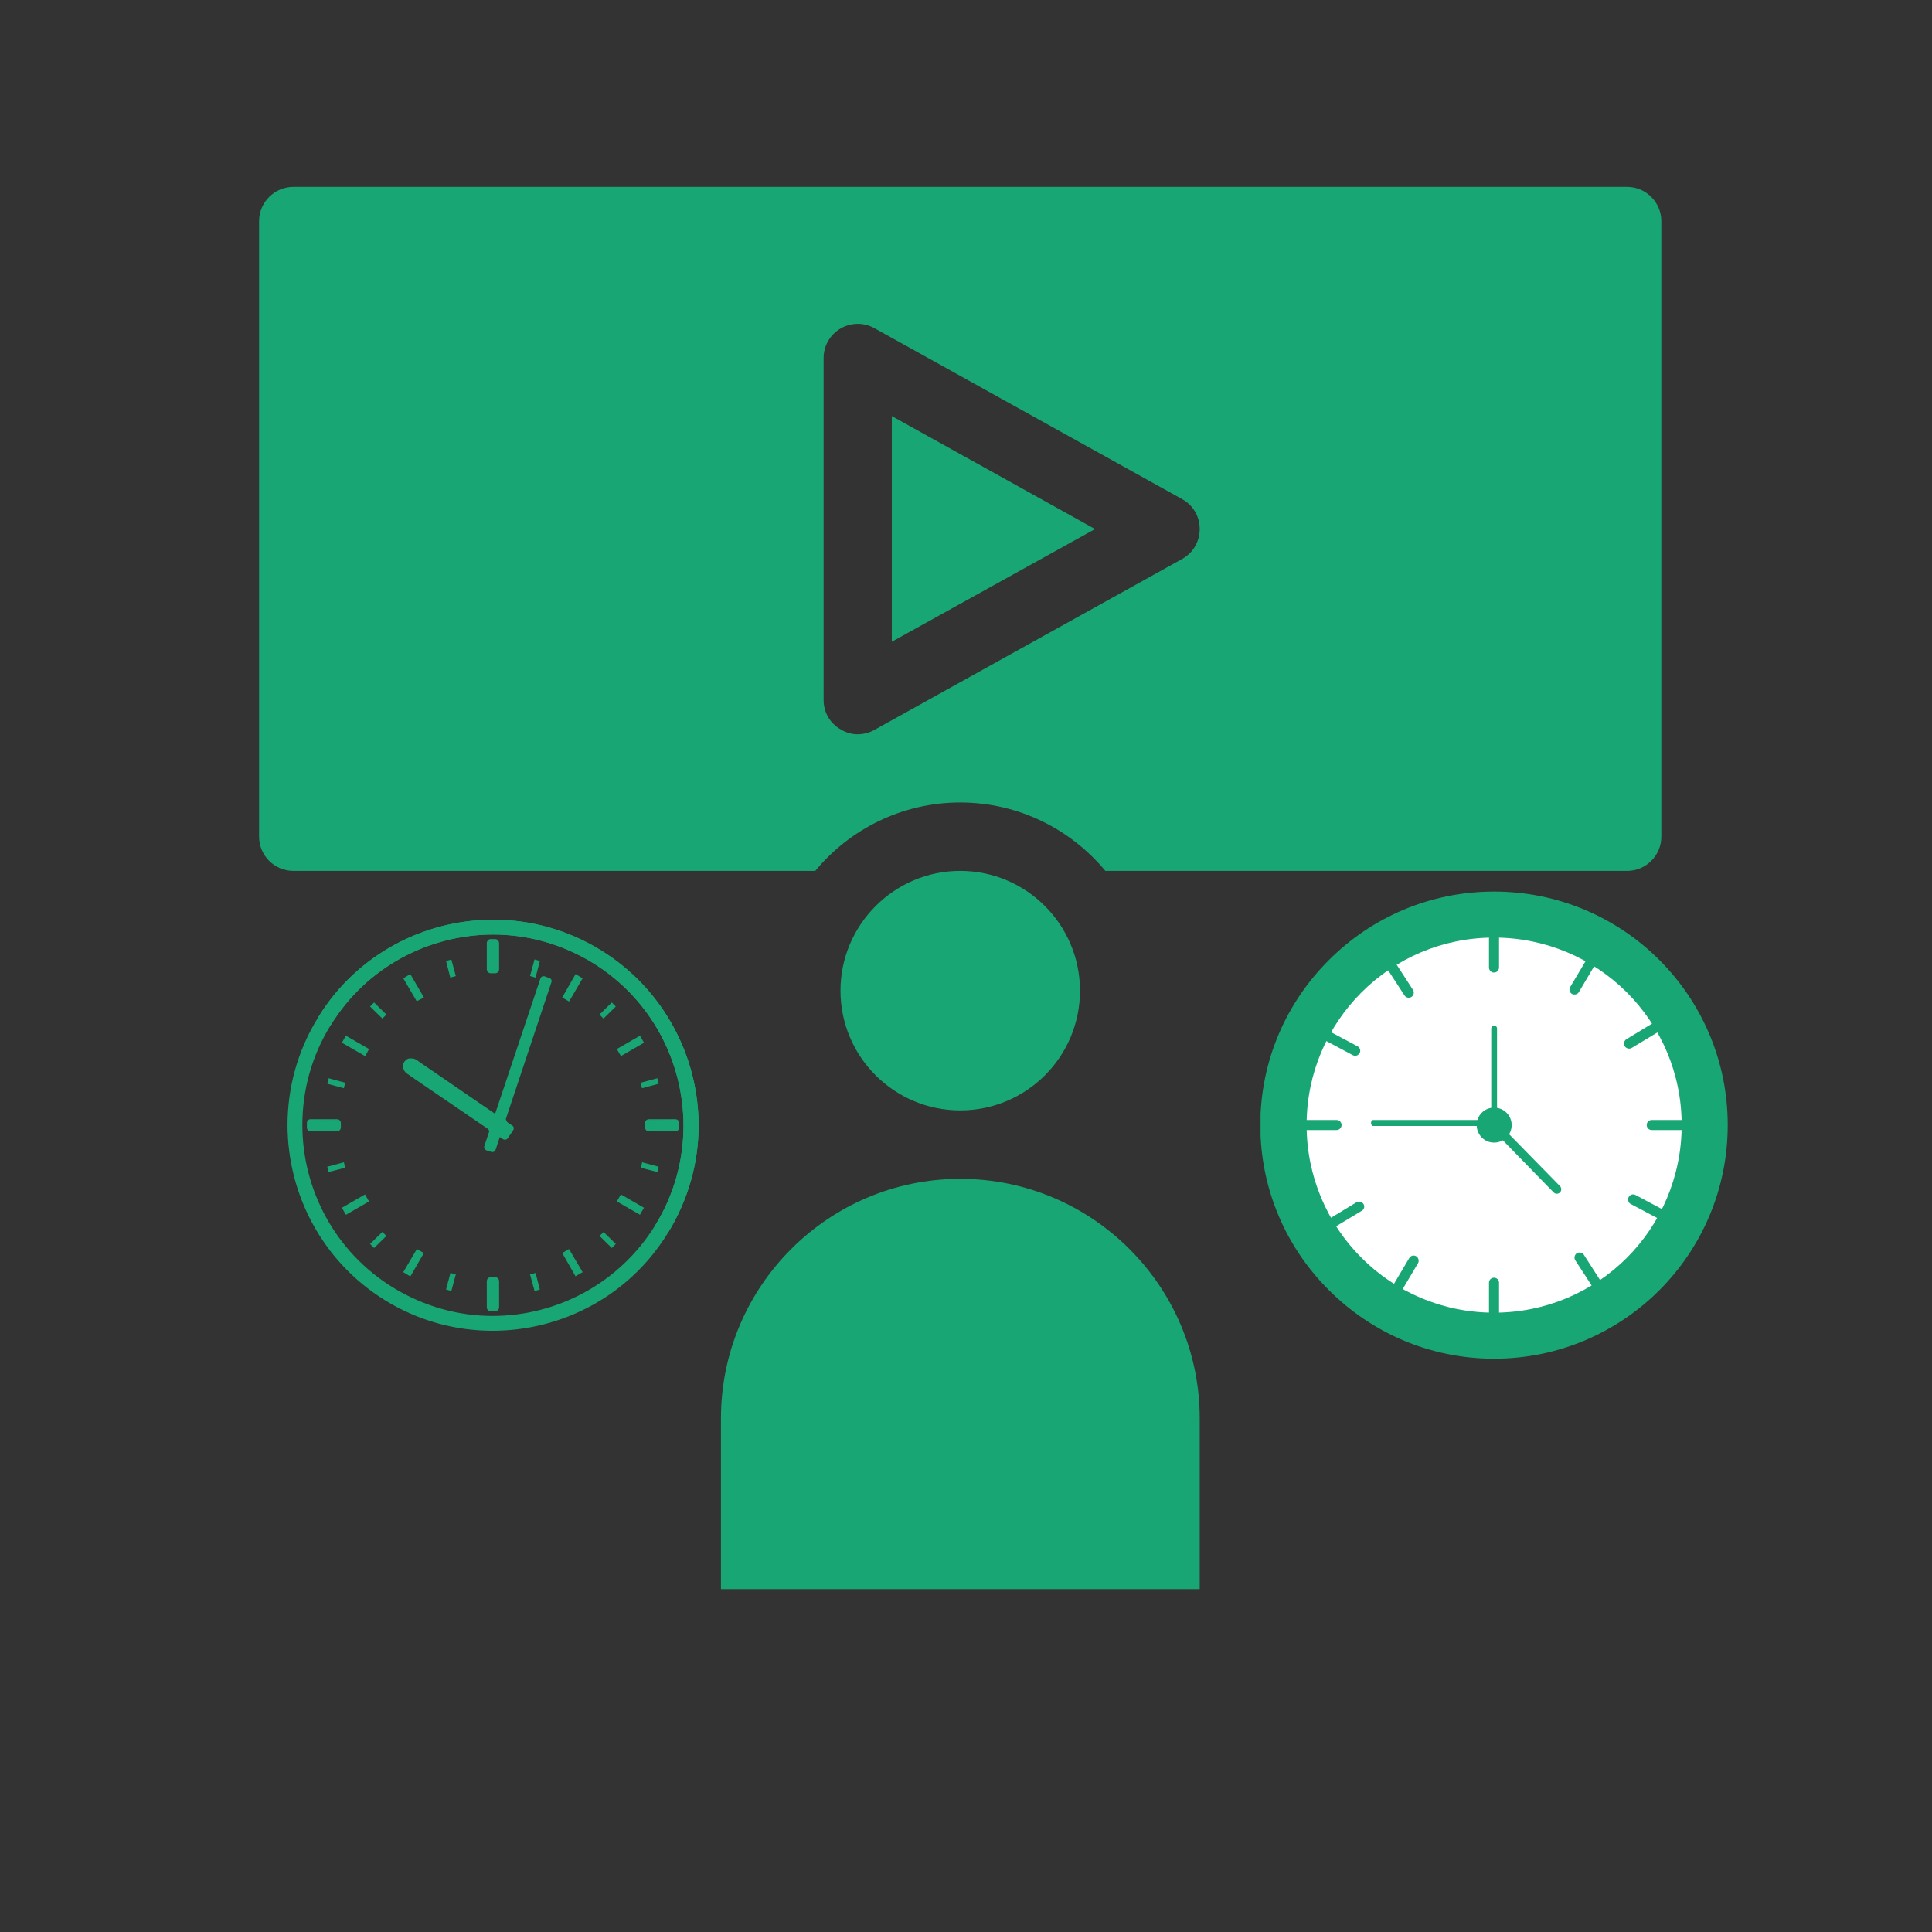 <?xml version="1.0" encoding="UTF-8"?><svg xmlns="http://www.w3.org/2000/svg" xmlns:xlink="http://www.w3.org/1999/xlink" contentScriptType="text/ecmascript" width="30" zoomAndPan="magnify" contentStyleType="text/css" viewBox="0 0 30 30" height="30" preserveAspectRatio="xMidYMid meet" version="1.0"><rect x="0" y="0" width="30" height="30" fill="#333333" stroke="none"/><defs><clipPath id="clip-0"><path d="M 4.023 2.902 L 25.797 2.902 L 25.797 24.676 L 4.023 24.676 Z M 4.023 2.902 " clip-rule="nonzero"/></clipPath><clipPath id="clip-1"><path d="M 4.023 14 L 11 14 L 11 21 L 4.023 21 Z M 4.023 14 " clip-rule="nonzero"/></clipPath><clipPath id="clip-2"><path d="M 4.023 14 L 11 14 L 11 20 L 4.023 20 Z M 4.023 14 " clip-rule="nonzero"/></clipPath><clipPath id="clip-3"><path d="M 4.023 17 L 6 17 L 6 18 L 4.023 18 Z M 4.023 17 " clip-rule="nonzero"/></clipPath><clipPath id="clip-4"><path d="M 19.574 13.844 L 26.832 13.844 L 26.832 21.102 L 19.574 21.102 Z M 19.574 13.844 " clip-rule="nonzero"/></clipPath><clipPath id="clip-5"><path d="M 20 14 L 26.832 14 L 26.832 21 L 20 21 Z M 20 14 " clip-rule="nonzero"/></clipPath><clipPath id="clip-6"><path d="M 25 17 L 26.832 17 L 26.832 18 L 25 18 Z M 25 17 " clip-rule="nonzero"/></clipPath></defs><g clip-path="url(#clip-0)"><path fill="rgb(9.409%, 65.099%, 45.49%)" d="M 18.629 22.023 L 18.629 24.676 L 11.195 24.676 L 11.195 22.023 C 11.195 19.973 12.863 18.305 14.91 18.305 C 16.961 18.305 18.629 19.973 18.629 22.023 Z M 25.797 3.434 L 25.797 12.992 C 25.797 13.285 25.559 13.523 25.266 13.523 L 17.164 13.523 C 16.625 12.875 15.816 12.461 14.91 12.461 C 14.008 12.461 13.195 12.875 12.66 13.523 L 4.555 13.523 C 4.262 13.523 4.023 13.285 4.023 12.992 L 4.023 3.434 C 4.023 3.141 4.262 2.902 4.555 2.902 L 25.266 2.902 C 25.559 2.902 25.797 3.141 25.797 3.434 Z M 18.629 8.215 C 18.629 8.02 18.527 7.844 18.355 7.75 L 13.574 5.094 C 13.41 5.004 13.211 5.008 13.051 5.102 C 12.887 5.199 12.789 5.371 12.789 5.559 L 12.789 10.871 C 12.789 11.059 12.887 11.23 13.051 11.324 C 13.133 11.375 13.227 11.402 13.316 11.402 C 13.406 11.402 13.496 11.379 13.574 11.336 L 18.355 8.68 C 18.527 8.586 18.629 8.406 18.629 8.215 Z M 13.848 9.965 L 17.004 8.215 L 13.848 6.461 Z M 16.77 15.383 C 16.77 14.359 15.938 13.523 14.91 13.523 C 13.887 13.523 13.051 14.359 13.051 15.383 C 13.051 16.41 13.887 17.242 14.91 17.242 C 15.938 17.242 16.77 16.41 16.77 15.383 Z M 16.77 15.383 " fill-opacity="1" fill-rule="nonzero"/></g><path fill="rgb(9.409%, 65.099%, 45.49%)" d="M 8.512 15.238 L 8.438 15.211 L 7.57 17.812 L 7.645 17.836 L 8.512 15.238 " fill-opacity="1" fill-rule="nonzero"/><path fill="rgb(9.409%, 65.099%, 45.49%)" d="M 8.512 15.238 L 8.531 15.188 L 8.457 15.16 C 8.441 15.156 8.426 15.16 8.414 15.164 C 8.402 15.172 8.395 15.184 8.391 15.195 L 7.52 17.797 C 7.512 17.824 7.527 17.852 7.555 17.863 L 7.629 17.887 C 7.641 17.891 7.656 17.891 7.668 17.883 C 7.68 17.879 7.691 17.867 7.695 17.855 L 8.562 15.254 C 8.574 15.227 8.559 15.195 8.531 15.188 L 8.512 15.238 L 8.465 15.219 L 7.613 17.77 L 7.586 17.762 L 7.57 17.812 L 7.621 17.828 L 8.473 15.277 L 8.496 15.285 L 8.512 15.238 L 8.465 15.219 L 8.512 15.238 " fill-opacity="1" fill-rule="nonzero"/><path fill="rgb(9.409%, 65.099%, 45.49%)" d="M 6.477 16.527 C 6.477 16.527 6.375 16.438 6.324 16.516 C 6.27 16.594 6.391 16.652 6.391 16.652 L 7.84 17.645 L 7.926 17.52 L 6.477 16.527 " fill-opacity="1" fill-rule="nonzero"/><path fill="rgb(9.409%, 65.099%, 45.49%)" d="M 6.477 16.527 L 6.512 16.488 C 6.508 16.488 6.496 16.477 6.473 16.461 C 6.461 16.453 6.449 16.449 6.434 16.441 C 6.418 16.438 6.398 16.434 6.379 16.434 C 6.363 16.434 6.344 16.434 6.324 16.445 C 6.309 16.453 6.293 16.469 6.277 16.488 C 6.266 16.508 6.258 16.531 6.258 16.555 C 6.258 16.582 6.266 16.605 6.277 16.625 C 6.293 16.652 6.316 16.668 6.332 16.68 C 6.352 16.691 6.363 16.699 6.367 16.699 L 6.391 16.652 L 6.359 16.699 L 7.809 17.688 C 7.82 17.695 7.836 17.699 7.848 17.695 C 7.863 17.695 7.875 17.688 7.883 17.676 L 7.969 17.551 C 7.984 17.523 7.98 17.492 7.953 17.477 L 6.504 16.484 L 6.477 16.527 L 6.512 16.488 L 6.477 16.527 L 6.445 16.57 L 7.852 17.535 L 7.824 17.57 L 6.418 16.609 C 6.418 16.609 6.414 16.609 6.414 16.605 C 6.41 16.605 6.395 16.598 6.383 16.582 C 6.375 16.578 6.367 16.57 6.367 16.566 C 6.363 16.562 6.363 16.559 6.363 16.555 C 6.363 16.555 6.363 16.551 6.367 16.547 C 6.371 16.539 6.371 16.539 6.375 16.539 C 6.375 16.539 6.375 16.539 6.379 16.539 C 6.383 16.539 6.391 16.539 6.395 16.543 C 6.406 16.547 6.418 16.551 6.426 16.559 C 6.43 16.562 6.434 16.562 6.438 16.566 L 6.441 16.566 L 6.449 16.555 L 6.441 16.566 L 6.449 16.555 L 6.441 16.566 L 6.445 16.57 L 6.477 16.527 " fill-opacity="1" fill-rule="nonzero"/><g clip-path="url(#clip-1)"><path fill="rgb(9.409%, 65.099%, 45.49%)" d="M 5.125 15.914 C 4.266 17.309 4.703 19.145 6.098 20.004 C 7.492 20.859 9.324 20.426 10.184 19.031 C 11.043 17.637 10.605 15.801 9.211 14.941 C 7.816 14.086 5.984 14.52 5.125 15.914 Z M 10.363 19.141 C 9.445 20.633 7.48 21.102 5.984 20.184 C 4.492 19.262 4.023 17.297 4.945 15.805 C 5.863 14.312 7.828 13.844 9.324 14.762 C 10.816 15.684 11.285 17.648 10.363 19.141 " fill-opacity="1" fill-rule="nonzero"/><path fill="rgb(9.409%, 65.099%, 45.49%)" d="M 5.125 15.914 L 5.117 15.91 C 4.816 16.395 4.676 16.934 4.676 17.469 C 4.676 18.469 5.18 19.449 6.09 20.012 C 6.578 20.309 7.117 20.453 7.648 20.453 C 8.652 20.453 9.629 19.949 10.191 19.035 C 10.492 18.551 10.633 18.012 10.633 17.477 C 10.633 16.477 10.133 15.496 9.219 14.934 C 8.73 14.637 8.191 14.492 7.66 14.492 C 6.656 14.492 5.68 14.996 5.117 15.91 L 5.125 15.914 L 5.133 15.922 C 5.691 15.012 6.664 14.512 7.66 14.512 C 8.188 14.512 8.723 14.656 9.207 14.953 C 10.113 15.512 10.613 16.484 10.613 17.477 C 10.613 18.008 10.473 18.543 10.176 19.023 C 9.617 19.93 8.645 20.434 7.648 20.434 C 7.121 20.434 6.586 20.289 6.102 19.992 C 5.195 19.434 4.695 18.461 4.695 17.469 C 4.695 16.938 4.836 16.402 5.133 15.922 Z M 10.363 19.141 L 10.355 19.137 C 9.758 20.105 8.715 20.645 7.648 20.645 C 7.082 20.645 6.508 20.492 5.992 20.172 C 5.02 19.574 4.484 18.531 4.484 17.469 C 4.484 16.902 4.637 16.328 4.953 15.809 C 5.551 14.84 6.594 14.301 7.66 14.301 C 8.227 14.301 8.801 14.453 9.316 14.773 C 10.289 15.371 10.824 16.414 10.824 17.477 C 10.824 18.043 10.672 18.617 10.355 19.137 L 10.371 19.145 C 10.691 18.625 10.848 18.047 10.848 17.477 C 10.848 16.406 10.305 15.355 9.328 14.754 C 8.809 14.434 8.23 14.281 7.66 14.281 C 6.586 14.281 5.539 14.82 4.938 15.801 C 4.617 16.32 4.465 16.898 4.465 17.469 C 4.465 18.539 5.004 19.59 5.98 20.191 C 6.5 20.512 7.078 20.664 7.648 20.664 C 8.723 20.664 9.77 20.125 10.371 19.145 L 10.363 19.141 " fill-opacity="1" fill-rule="nonzero"/></g><g clip-path="url(#clip-2)"><path fill="rgb(9.409%, 65.099%, 45.49%)" d="M 4.945 15.805 C 4.938 15.82 5.117 15.93 5.125 15.914 C 5.984 14.52 7.816 14.086 9.211 14.941 C 10.605 15.801 11.043 17.637 10.184 19.031 C 10.176 19.047 10.355 19.156 10.363 19.141 C 11.285 17.648 10.816 15.684 9.324 14.762 C 7.828 13.844 5.863 14.312 4.945 15.805 " fill-opacity="1" fill-rule="nonzero"/><path fill="rgb(9.409%, 65.099%, 45.49%)" d="M 4.945 15.805 L 4.938 15.801 C 4.934 15.801 4.934 15.805 4.934 15.805 C 4.934 15.812 4.938 15.812 4.938 15.816 C 4.941 15.82 4.945 15.824 4.949 15.828 C 4.969 15.848 5.008 15.871 5.039 15.891 C 5.059 15.898 5.074 15.91 5.086 15.914 C 5.094 15.918 5.102 15.922 5.105 15.922 C 5.113 15.926 5.117 15.926 5.121 15.926 C 5.125 15.926 5.125 15.926 5.129 15.926 C 5.129 15.926 5.133 15.922 5.133 15.922 C 5.691 15.012 6.664 14.512 7.66 14.512 C 8.188 14.512 8.723 14.656 9.207 14.953 C 10.113 15.512 10.613 16.484 10.613 17.477 C 10.613 18.008 10.473 18.543 10.176 19.023 C 10.172 19.027 10.172 19.027 10.172 19.031 C 10.172 19.035 10.176 19.039 10.176 19.043 C 10.18 19.047 10.184 19.051 10.191 19.055 C 10.211 19.07 10.246 19.098 10.277 19.117 C 10.297 19.125 10.312 19.137 10.324 19.141 C 10.332 19.145 10.34 19.148 10.344 19.148 C 10.352 19.152 10.355 19.152 10.359 19.152 C 10.363 19.152 10.363 19.152 10.367 19.152 C 10.367 19.152 10.371 19.148 10.371 19.148 L 10.371 19.145 C 10.691 18.625 10.848 18.047 10.848 17.477 C 10.848 16.406 10.305 15.355 9.328 14.754 C 8.809 14.434 8.23 14.281 7.66 14.281 C 6.586 14.281 5.539 14.82 4.938 15.801 L 4.953 15.809 C 5.551 14.84 6.594 14.301 7.66 14.301 C 8.227 14.301 8.801 14.453 9.316 14.773 C 10.289 15.371 10.824 16.414 10.824 17.477 C 10.824 18.043 10.672 18.617 10.355 19.137 L 10.363 19.141 L 10.355 19.137 L 10.363 19.141 L 10.359 19.133 L 10.355 19.137 L 10.363 19.141 L 10.359 19.133 L 10.359 19.137 L 10.359 19.133 L 10.359 19.137 L 10.359 19.133 C 10.359 19.133 10.355 19.129 10.348 19.129 C 10.328 19.121 10.285 19.098 10.254 19.074 C 10.234 19.062 10.219 19.055 10.207 19.043 C 10.203 19.039 10.199 19.035 10.195 19.031 L 10.195 19.027 L 10.188 19.031 L 10.195 19.031 L 10.195 19.027 L 10.188 19.031 L 10.195 19.031 L 10.188 19.031 L 10.191 19.035 L 10.195 19.031 L 10.188 19.031 L 10.191 19.035 C 10.492 18.551 10.633 18.012 10.633 17.477 C 10.633 16.477 10.133 15.496 9.219 14.934 C 8.73 14.637 8.191 14.492 7.66 14.492 C 6.656 14.492 5.68 14.996 5.117 15.91 L 5.125 15.914 L 5.117 15.91 L 5.121 15.914 L 5.121 15.906 L 5.117 15.91 L 5.121 15.914 L 5.121 15.906 L 5.121 15.91 L 5.121 15.906 L 5.121 15.91 L 5.121 15.906 C 5.121 15.906 5.117 15.906 5.109 15.902 C 5.09 15.895 5.047 15.871 5.016 15.848 C 4.996 15.84 4.98 15.828 4.969 15.816 C 4.965 15.812 4.961 15.809 4.957 15.809 L 4.957 15.805 L 4.949 15.805 L 4.957 15.805 L 4.949 15.805 L 4.957 15.805 L 4.945 15.805 L 4.953 15.809 L 4.957 15.805 L 4.945 15.805 L 4.953 15.809 L 4.945 15.805 " fill-opacity="1" fill-rule="nonzero"/></g><path fill="rgb(9.409%, 65.099%, 45.49%)" d="M 7.691 14.645 L 7.617 14.645 L 7.621 15.051 L 7.688 15.051 L 7.691 14.645 " fill-opacity="1" fill-rule="nonzero"/><path fill="rgb(9.409%, 65.099%, 45.49%)" d="M 7.691 14.645 L 7.691 14.633 L 7.609 14.633 L 7.609 15.062 L 7.699 15.062 L 7.699 14.633 L 7.691 14.633 L 7.691 14.645 L 7.68 14.645 L 7.68 15.043 L 7.629 15.043 L 7.629 14.652 L 7.691 14.652 L 7.691 14.645 L 7.68 14.645 L 7.691 14.645 " fill-opacity="1" fill-rule="nonzero"/><path fill="rgb(9.409%, 65.099%, 45.49%)" d="M 7.688 15.102 L 7.621 15.102 C 7.594 15.102 7.57 15.078 7.57 15.051 L 7.57 14.645 C 7.57 14.629 7.574 14.617 7.586 14.609 C 7.594 14.598 7.605 14.594 7.617 14.594 L 7.691 14.594 C 7.703 14.594 7.715 14.598 7.727 14.609 C 7.734 14.617 7.738 14.629 7.738 14.645 L 7.738 15.051 C 7.738 15.078 7.715 15.102 7.688 15.102 " fill-opacity="1" fill-rule="nonzero"/><path fill="rgb(9.409%, 65.099%, 45.49%)" d="M 7.688 15.102 L 7.688 15.09 L 7.621 15.09 C 7.598 15.09 7.582 15.074 7.582 15.051 L 7.582 14.645 C 7.582 14.633 7.586 14.621 7.59 14.613 C 7.598 14.609 7.609 14.605 7.617 14.605 L 7.691 14.605 C 7.699 14.605 7.711 14.609 7.719 14.613 C 7.723 14.621 7.727 14.633 7.727 14.645 L 7.727 15.051 C 7.727 15.074 7.711 15.09 7.688 15.09 L 7.688 15.113 C 7.723 15.113 7.75 15.086 7.75 15.051 L 7.75 14.645 C 7.75 14.625 7.742 14.613 7.73 14.602 C 7.723 14.59 7.707 14.582 7.691 14.582 L 7.617 14.582 C 7.602 14.582 7.586 14.59 7.578 14.602 C 7.566 14.613 7.559 14.625 7.559 14.645 L 7.559 15.051 C 7.559 15.086 7.586 15.113 7.621 15.113 L 7.688 15.113 L 7.688 15.102 " fill-opacity="1" fill-rule="nonzero"/><path fill="rgb(9.409%, 65.099%, 45.49%)" d="M 7.688 19.895 L 7.621 19.895 L 7.617 20.301 L 7.691 20.301 L 7.688 19.895 " fill-opacity="1" fill-rule="nonzero"/><path fill="rgb(9.409%, 65.099%, 45.49%)" d="M 7.688 19.895 L 7.688 19.883 L 7.609 19.883 L 7.609 20.312 L 7.699 20.312 L 7.699 19.883 L 7.688 19.883 L 7.688 19.895 L 7.68 19.895 L 7.68 20.293 L 7.629 20.293 L 7.629 19.902 L 7.688 19.902 L 7.688 19.895 L 7.68 19.895 L 7.688 19.895 " fill-opacity="1" fill-rule="nonzero"/><path fill="rgb(9.409%, 65.099%, 45.49%)" d="M 7.691 20.352 L 7.617 20.352 C 7.605 20.352 7.594 20.348 7.586 20.336 C 7.574 20.328 7.57 20.316 7.57 20.301 L 7.57 19.895 C 7.57 19.867 7.594 19.844 7.621 19.844 L 7.688 19.844 C 7.715 19.844 7.738 19.867 7.738 19.895 L 7.738 20.301 C 7.738 20.316 7.734 20.328 7.727 20.336 C 7.715 20.348 7.703 20.352 7.691 20.352 " fill-opacity="1" fill-rule="nonzero"/><path fill="rgb(9.409%, 65.099%, 45.49%)" d="M 7.691 20.352 L 7.691 20.34 L 7.617 20.34 C 7.609 20.34 7.598 20.336 7.59 20.332 C 7.586 20.324 7.582 20.312 7.582 20.301 L 7.582 19.895 C 7.582 19.871 7.598 19.855 7.621 19.855 L 7.688 19.855 C 7.711 19.855 7.727 19.871 7.727 19.895 L 7.727 20.301 C 7.727 20.312 7.723 20.324 7.719 20.332 C 7.711 20.336 7.699 20.34 7.691 20.34 L 7.691 20.363 C 7.707 20.363 7.723 20.355 7.73 20.344 C 7.742 20.332 7.75 20.32 7.75 20.301 L 7.75 19.895 C 7.75 19.859 7.723 19.832 7.688 19.832 L 7.621 19.832 C 7.586 19.832 7.559 19.859 7.559 19.895 L 7.559 20.301 C 7.559 20.32 7.566 20.332 7.578 20.344 C 7.586 20.355 7.602 20.363 7.617 20.363 L 7.691 20.363 L 7.691 20.352 " fill-opacity="1" fill-rule="nonzero"/><path fill="rgb(9.409%, 65.099%, 45.49%)" d="M 7.004 14.91 L 6.938 14.93 L 7 15.168 L 7.066 15.148 L 7.004 14.91 " fill-opacity="1" fill-rule="nonzero"/><path fill="rgb(9.409%, 65.099%, 45.49%)" d="M 7.004 14.91 L 7 14.902 L 6.926 14.922 L 6.992 15.18 L 7.078 15.156 L 7.008 14.898 L 7 14.902 L 7.004 14.91 L 6.992 14.914 L 7.055 15.141 L 7.008 15.152 L 6.953 14.938 L 7.004 14.922 L 7.004 14.91 L 6.992 14.914 L 7.004 14.91 " fill-opacity="1" fill-rule="nonzero"/><path fill="rgb(9.409%, 65.099%, 45.49%)" d="M 8.309 19.777 L 8.242 19.797 L 8.305 20.035 L 8.371 20.016 L 8.309 19.777 " fill-opacity="1" fill-rule="nonzero"/><path fill="rgb(9.409%, 65.099%, 45.49%)" d="M 8.309 19.777 L 8.305 19.77 L 8.23 19.789 L 8.301 20.047 L 8.383 20.023 L 8.316 19.766 L 8.305 19.77 L 8.309 19.777 L 8.297 19.781 L 8.355 20.008 L 8.312 20.02 L 8.254 19.805 L 8.309 19.789 L 8.309 19.777 L 8.297 19.781 L 8.309 19.777 " fill-opacity="1" fill-rule="nonzero"/><path fill="rgb(9.409%, 65.099%, 45.49%)" d="M 6.363 15.168 L 6.305 15.199 L 6.484 15.508 L 6.539 15.477 L 6.363 15.168 " fill-opacity="1" fill-rule="nonzero"/><path fill="rgb(9.409%, 65.099%, 45.49%)" d="M 6.363 15.168 L 6.355 15.16 L 6.289 15.195 L 6.48 15.523 L 6.555 15.48 L 6.367 15.152 L 6.355 15.16 L 6.363 15.168 L 6.352 15.172 L 6.523 15.473 L 6.488 15.492 L 6.32 15.203 L 6.367 15.176 L 6.363 15.168 L 6.352 15.172 L 6.363 15.168 " fill-opacity="1" fill-rule="nonzero"/><path fill="rgb(9.409%, 65.099%, 45.49%)" d="M 6.332 15.207 L 6.492 15.48 L 6.512 15.469 L 6.355 15.195 Z M 6.477 15.535 L 6.277 15.195 L 6.367 15.141 L 6.566 15.484 L 6.477 15.535 " fill-opacity="1" fill-rule="nonzero"/><path fill="rgb(9.409%, 65.099%, 45.49%)" d="M 6.332 15.207 L 6.324 15.215 L 6.488 15.496 L 6.527 15.473 L 6.359 15.18 L 6.316 15.203 L 6.324 15.215 L 6.332 15.207 L 6.336 15.219 L 6.352 15.211 L 6.496 15.465 L 6.492 15.469 L 6.34 15.203 L 6.332 15.207 L 6.336 15.219 Z M 6.477 15.535 L 6.484 15.531 L 6.293 15.199 L 6.363 15.156 L 6.551 15.48 L 6.469 15.527 L 6.477 15.535 L 6.484 15.531 L 6.477 15.535 L 6.48 15.543 L 6.582 15.488 L 6.371 15.125 L 6.262 15.191 L 6.473 15.551 L 6.48 15.543 L 6.477 15.535 " fill-opacity="1" fill-rule="nonzero"/><path fill="rgb(9.409%, 65.099%, 45.49%)" d="M 8.824 19.438 L 8.77 19.469 L 8.945 19.777 L 9.004 19.746 L 8.824 19.438 " fill-opacity="1" fill-rule="nonzero"/><path fill="rgb(9.409%, 65.099%, 45.49%)" d="M 8.824 19.438 L 8.82 19.43 L 8.754 19.465 L 8.941 19.793 L 9.02 19.75 L 8.828 19.422 L 8.82 19.43 L 8.824 19.438 L 8.816 19.441 L 8.988 19.742 L 8.949 19.762 L 8.785 19.473 L 8.832 19.445 L 8.824 19.438 L 8.816 19.441 L 8.824 19.438 " fill-opacity="1" fill-rule="nonzero"/><path fill="rgb(9.409%, 65.099%, 45.49%)" d="M 8.797 19.477 L 8.953 19.75 L 8.977 19.738 L 8.82 19.465 Z M 8.941 19.805 L 8.742 19.461 L 8.832 19.41 L 9.031 19.75 L 8.941 19.805 " fill-opacity="1" fill-rule="nonzero"/><path fill="rgb(9.409%, 65.099%, 45.49%)" d="M 8.797 19.477 L 8.789 19.48 L 8.949 19.766 L 8.992 19.742 L 8.824 19.449 L 8.781 19.473 L 8.789 19.48 L 8.797 19.477 L 8.801 19.484 L 8.816 19.477 L 8.961 19.734 L 8.957 19.734 L 8.805 19.473 L 8.797 19.477 L 8.801 19.484 Z M 8.941 19.805 L 8.949 19.801 L 8.758 19.465 L 8.828 19.426 L 9.016 19.746 L 8.934 19.797 L 8.941 19.805 L 8.949 19.801 L 8.941 19.805 L 8.945 19.812 L 9.047 19.754 L 8.836 19.395 L 8.73 19.457 L 8.938 19.82 L 8.945 19.812 L 8.941 19.805 " fill-opacity="1" fill-rule="nonzero"/><path fill="rgb(9.409%, 65.099%, 45.49%)" d="M 5.809 15.582 L 5.762 15.629 L 5.938 15.801 L 5.984 15.754 L 5.809 15.582 " fill-opacity="1" fill-rule="nonzero"/><path fill="rgb(9.409%, 65.099%, 45.49%)" d="M 5.809 15.582 L 5.801 15.574 L 5.746 15.629 L 5.938 15.816 L 6 15.754 L 5.809 15.566 L 5.801 15.574 L 5.809 15.582 L 5.801 15.59 L 5.969 15.754 L 5.938 15.785 L 5.777 15.629 L 5.816 15.59 L 5.809 15.582 L 5.801 15.59 L 5.809 15.582 " fill-opacity="1" fill-rule="nonzero"/><path fill="rgb(9.409%, 65.099%, 45.49%)" d="M 9.371 19.145 L 9.324 19.191 L 9.5 19.363 L 9.547 19.316 L 9.371 19.145 " fill-opacity="1" fill-rule="nonzero"/><path fill="rgb(9.409%, 65.099%, 45.49%)" d="M 9.371 19.145 L 9.367 19.137 L 9.309 19.191 L 9.5 19.379 L 9.562 19.316 L 9.371 19.129 L 9.367 19.137 L 9.371 19.145 L 9.367 19.152 L 9.531 19.316 L 9.5 19.348 L 9.34 19.191 L 9.379 19.152 L 9.371 19.145 L 9.367 19.152 L 9.371 19.145 " fill-opacity="1" fill-rule="nonzero"/><path fill="rgb(9.409%, 65.099%, 45.49%)" d="M 5.383 16.125 L 5.352 16.18 L 5.656 16.355 L 5.691 16.301 L 5.383 16.125 " fill-opacity="1" fill-rule="nonzero"/><path fill="rgb(9.409%, 65.099%, 45.49%)" d="M 5.383 16.125 L 5.375 16.117 L 5.336 16.184 L 5.66 16.371 L 5.703 16.297 L 5.379 16.109 L 5.375 16.117 L 5.383 16.125 L 5.379 16.133 L 5.676 16.305 L 5.652 16.344 L 5.363 16.176 L 5.391 16.129 L 5.383 16.125 L 5.379 16.133 L 5.383 16.125 " fill-opacity="1" fill-rule="nonzero"/><path fill="rgb(9.409%, 65.099%, 45.49%)" d="M 5.375 16.172 L 5.652 16.332 L 5.664 16.309 L 5.391 16.148 Z M 5.664 16.383 L 5.324 16.188 L 5.375 16.098 L 5.719 16.293 L 5.664 16.383 " fill-opacity="1" fill-rule="nonzero"/><path fill="rgb(9.409%, 65.099%, 45.49%)" d="M 5.375 16.172 L 5.371 16.184 L 5.656 16.344 L 5.676 16.305 L 5.387 16.137 L 5.363 16.176 L 5.371 16.184 L 5.375 16.172 L 5.387 16.18 L 5.395 16.164 L 5.648 16.312 L 5.648 16.316 L 5.383 16.164 L 5.375 16.172 L 5.387 16.18 Z M 5.664 16.383 L 5.672 16.375 L 5.336 16.184 L 5.379 16.109 L 5.703 16.297 L 5.656 16.379 L 5.664 16.383 L 5.672 16.375 L 5.664 16.383 L 5.676 16.391 L 5.73 16.289 L 5.371 16.082 L 5.309 16.191 L 5.668 16.398 L 5.676 16.391 L 5.664 16.383 " fill-opacity="1" fill-rule="nonzero"/><path fill="rgb(9.409%, 65.099%, 45.49%)" d="M 9.652 18.59 L 9.617 18.645 L 9.926 18.82 L 9.961 18.766 L 9.652 18.59 " fill-opacity="1" fill-rule="nonzero"/><path fill="rgb(9.409%, 65.099%, 45.49%)" d="M 9.652 18.59 L 9.641 18.582 L 9.605 18.648 L 9.93 18.836 L 9.973 18.762 L 9.648 18.574 L 9.641 18.582 L 9.652 18.59 L 9.645 18.598 L 9.945 18.77 L 9.922 18.809 L 9.633 18.641 L 9.66 18.594 L 9.652 18.59 L 9.645 18.598 L 9.652 18.59 " fill-opacity="1" fill-rule="nonzero"/><path fill="rgb(9.409%, 65.099%, 45.49%)" d="M 9.645 18.637 L 9.918 18.797 L 9.934 18.773 L 9.656 18.613 Z M 9.934 18.848 L 9.59 18.652 L 9.645 18.562 L 9.984 18.758 L 9.934 18.848 " fill-opacity="1" fill-rule="nonzero"/><path fill="rgb(9.409%, 65.099%, 45.49%)" d="M 9.645 18.637 L 9.641 18.645 L 9.922 18.809 L 9.945 18.77 L 9.656 18.602 L 9.633 18.641 L 9.641 18.645 L 9.645 18.637 L 9.656 18.641 L 9.66 18.629 L 9.918 18.777 L 9.914 18.781 L 9.652 18.629 L 9.645 18.637 L 9.656 18.641 Z M 9.934 18.848 L 9.938 18.84 L 9.605 18.648 L 9.648 18.574 L 9.973 18.762 L 9.926 18.844 L 9.934 18.848 L 9.938 18.84 L 9.934 18.848 L 9.941 18.855 L 10 18.754 L 9.641 18.547 L 9.578 18.656 L 9.938 18.863 L 9.941 18.855 L 9.934 18.848 " fill-opacity="1" fill-rule="nonzero"/><path fill="rgb(9.409%, 65.099%, 45.49%)" d="M 5.109 16.758 L 5.094 16.82 L 5.332 16.887 L 5.348 16.82 L 5.109 16.758 " fill-opacity="1" fill-rule="nonzero"/><path fill="rgb(9.409%, 65.099%, 45.49%)" d="M 5.109 16.758 L 5.102 16.754 L 5.082 16.828 L 5.34 16.898 L 5.359 16.812 L 5.102 16.742 L 5.102 16.754 L 5.109 16.758 L 5.109 16.766 L 5.336 16.828 L 5.324 16.871 L 5.105 16.812 L 5.121 16.758 L 5.109 16.758 L 5.109 16.766 L 5.109 16.758 " fill-opacity="1" fill-rule="nonzero"/><path fill="rgb(9.409%, 65.099%, 45.49%)" d="M 9.977 18.059 L 9.961 18.125 L 10.199 18.188 L 10.215 18.125 L 9.977 18.059 " fill-opacity="1" fill-rule="nonzero"/><path fill="rgb(9.409%, 65.099%, 45.49%)" d="M 9.977 18.059 L 9.969 18.059 L 9.949 18.133 L 10.207 18.199 L 10.227 18.117 L 9.969 18.047 L 9.969 18.059 L 9.977 18.059 L 9.977 18.07 L 10.203 18.133 L 10.191 18.176 L 9.973 18.117 L 9.988 18.062 L 9.977 18.059 L 9.977 18.07 L 9.977 18.059 " fill-opacity="1" fill-rule="nonzero"/><g clip-path="url(#clip-3)"><path fill="rgb(9.409%, 65.099%, 45.49%)" d="M 4.824 17.438 L 4.824 17.508 L 5.234 17.508 L 5.234 17.438 L 4.824 17.438 " fill-opacity="1" fill-rule="nonzero"/><path fill="rgb(9.409%, 65.099%, 45.49%)" d="M 4.824 17.438 L 4.812 17.438 L 4.812 17.52 L 5.246 17.516 L 5.246 17.43 L 4.812 17.426 L 4.812 17.438 L 4.824 17.438 L 4.824 17.449 L 5.223 17.449 L 5.223 17.496 L 4.836 17.496 L 4.836 17.438 L 4.824 17.438 L 4.824 17.449 L 4.824 17.438 " fill-opacity="1" fill-rule="nonzero"/><path fill="rgb(9.409%, 65.099%, 45.49%)" d="M 4.824 17.559 C 4.812 17.559 4.797 17.551 4.789 17.543 C 4.781 17.535 4.773 17.52 4.773 17.508 L 4.773 17.438 C 4.773 17.426 4.781 17.41 4.789 17.402 C 4.797 17.395 4.812 17.387 4.824 17.387 L 5.234 17.391 C 5.262 17.391 5.285 17.41 5.285 17.438 L 5.285 17.508 C 5.285 17.535 5.262 17.555 5.234 17.555 L 4.824 17.559 " fill-opacity="1" fill-rule="nonzero"/><path fill="rgb(9.409%, 65.099%, 45.49%)" d="M 4.824 17.559 L 4.824 17.547 C 4.812 17.547 4.805 17.543 4.797 17.535 C 4.789 17.527 4.785 17.52 4.785 17.508 L 4.785 17.438 C 4.785 17.426 4.789 17.418 4.797 17.41 C 4.805 17.402 4.812 17.398 4.824 17.398 L 5.234 17.398 C 5.254 17.398 5.273 17.418 5.273 17.438 L 5.273 17.508 C 5.273 17.527 5.254 17.547 5.234 17.547 L 4.824 17.547 L 4.824 17.566 L 5.234 17.566 C 5.266 17.566 5.293 17.539 5.293 17.508 L 5.293 17.438 C 5.293 17.406 5.266 17.379 5.234 17.379 L 4.824 17.379 C 4.809 17.379 4.793 17.383 4.781 17.395 C 4.77 17.406 4.766 17.422 4.766 17.438 L 4.766 17.508 C 4.766 17.523 4.77 17.539 4.781 17.551 C 4.793 17.562 4.809 17.566 4.824 17.566 L 4.824 17.559 " fill-opacity="1" fill-rule="nonzero"/></g><path fill="rgb(9.409%, 65.099%, 45.49%)" d="M 10.074 17.438 L 10.074 17.508 L 10.484 17.508 L 10.484 17.438 L 10.074 17.438 " fill-opacity="1" fill-rule="nonzero"/><path fill="rgb(9.409%, 65.099%, 45.49%)" d="M 10.074 17.438 L 10.062 17.438 L 10.062 17.516 L 10.496 17.52 L 10.496 17.426 L 10.062 17.43 L 10.062 17.438 L 10.074 17.438 L 10.074 17.449 L 10.473 17.449 L 10.473 17.496 L 10.086 17.496 L 10.086 17.438 L 10.074 17.438 L 10.074 17.449 L 10.074 17.438 " fill-opacity="1" fill-rule="nonzero"/><path fill="rgb(9.409%, 65.099%, 45.49%)" d="M 10.484 17.559 L 10.074 17.555 C 10.047 17.555 10.023 17.535 10.023 17.508 L 10.023 17.438 C 10.023 17.41 10.047 17.391 10.074 17.391 L 10.484 17.387 C 10.496 17.387 10.512 17.395 10.52 17.402 C 10.527 17.41 10.535 17.426 10.535 17.438 L 10.535 17.508 C 10.535 17.52 10.527 17.535 10.52 17.543 C 10.512 17.551 10.496 17.559 10.484 17.559 " fill-opacity="1" fill-rule="nonzero"/><path fill="rgb(9.409%, 65.099%, 45.49%)" d="M 10.484 17.559 L 10.484 17.547 L 10.074 17.547 C 10.055 17.547 10.035 17.527 10.035 17.508 L 10.035 17.438 C 10.035 17.418 10.055 17.398 10.074 17.398 L 10.484 17.398 L 10.484 17.387 L 10.484 17.398 C 10.496 17.398 10.504 17.402 10.512 17.41 C 10.52 17.418 10.523 17.426 10.523 17.438 L 10.523 17.508 C 10.523 17.52 10.52 17.527 10.512 17.535 C 10.504 17.543 10.496 17.547 10.484 17.547 L 10.484 17.566 C 10.5 17.566 10.516 17.562 10.527 17.551 C 10.539 17.539 10.543 17.523 10.543 17.508 L 10.543 17.438 C 10.543 17.422 10.539 17.406 10.527 17.395 C 10.516 17.383 10.5 17.379 10.484 17.379 L 10.074 17.379 C 10.043 17.379 10.016 17.406 10.016 17.438 L 10.016 17.508 C 10.016 17.539 10.043 17.566 10.074 17.566 L 10.484 17.566 L 10.484 17.559 " fill-opacity="1" fill-rule="nonzero"/><path fill="rgb(9.409%, 65.099%, 45.49%)" d="M 8.305 14.91 L 8.371 14.93 L 8.309 15.168 L 8.242 15.148 L 8.305 14.91 " fill-opacity="1" fill-rule="nonzero"/><path fill="rgb(9.409%, 65.099%, 45.49%)" d="M 8.305 14.91 L 8.305 14.922 L 8.355 14.938 L 8.301 15.152 L 8.254 15.141 L 8.316 14.914 L 8.305 14.91 L 8.305 14.922 L 8.305 14.91 L 8.297 14.91 L 8.23 15.156 L 8.316 15.18 L 8.383 14.922 L 8.301 14.898 L 8.297 14.91 L 8.305 14.91 " fill-opacity="1" fill-rule="nonzero"/><path fill="rgb(9.409%, 65.099%, 45.49%)" d="M 7 19.777 L 7.066 19.797 L 7.004 20.035 L 6.938 20.016 L 7 19.777 " fill-opacity="1" fill-rule="nonzero"/><path fill="rgb(9.409%, 65.099%, 45.49%)" d="M 7 19.777 L 7 19.789 L 7.055 19.805 L 6.996 20.02 L 6.953 20.008 L 7.012 19.781 L 7 19.777 L 7 19.789 L 7 19.777 L 6.992 19.777 L 6.926 20.023 L 7.008 20.047 L 7.078 19.789 L 6.992 19.766 L 6.992 19.777 L 7 19.777 " fill-opacity="1" fill-rule="nonzero"/><path fill="rgb(9.409%, 65.099%, 45.49%)" d="M 8.945 15.168 L 9.004 15.199 L 8.824 15.508 L 8.77 15.477 L 8.945 15.168 " fill-opacity="1" fill-rule="nonzero"/><path fill="rgb(9.409%, 65.099%, 45.49%)" d="M 8.945 15.168 L 8.941 15.176 L 8.988 15.203 L 8.82 15.492 L 8.785 15.473 L 8.957 15.172 L 8.945 15.168 L 8.941 15.176 L 8.945 15.168 L 8.938 15.164 L 8.754 15.48 L 8.828 15.523 L 9.02 15.195 L 8.941 15.152 L 8.938 15.164 L 8.945 15.168 " fill-opacity="1" fill-rule="nonzero"/><path fill="rgb(9.409%, 65.099%, 45.49%)" d="M 8.797 15.469 L 8.82 15.48 L 8.977 15.207 L 8.953 15.195 Z M 8.832 15.535 L 8.742 15.484 L 8.941 15.141 L 9.031 15.195 L 8.832 15.535 " fill-opacity="1" fill-rule="nonzero"/><path fill="rgb(9.409%, 65.099%, 45.49%)" d="M 8.797 15.469 L 8.793 15.477 L 8.824 15.496 L 8.992 15.203 L 8.949 15.18 L 8.781 15.473 L 8.793 15.477 L 8.797 15.469 L 8.805 15.473 L 8.957 15.211 L 8.961 15.211 L 8.816 15.469 L 8.801 15.461 L 8.797 15.469 L 8.805 15.473 Z M 8.832 15.535 L 8.84 15.527 L 8.758 15.48 L 8.945 15.156 L 9.016 15.199 L 8.824 15.531 L 8.832 15.535 L 8.84 15.527 L 8.832 15.535 L 8.844 15.539 L 9.047 15.191 L 8.938 15.125 L 8.73 15.488 L 8.836 15.551 L 8.844 15.539 L 8.832 15.535 " fill-opacity="1" fill-rule="nonzero"/><path fill="rgb(9.409%, 65.099%, 45.49%)" d="M 6.484 19.438 L 6.539 19.469 L 6.363 19.777 L 6.305 19.746 L 6.484 19.438 " fill-opacity="1" fill-rule="nonzero"/><path fill="rgb(9.409%, 65.099%, 45.49%)" d="M 6.484 19.438 L 6.477 19.445 L 6.523 19.473 L 6.359 19.762 L 6.32 19.742 L 6.492 19.441 L 6.484 19.438 L 6.477 19.445 L 6.484 19.438 L 6.473 19.434 L 6.289 19.75 L 6.367 19.793 L 6.555 19.465 L 6.48 19.422 L 6.473 19.434 L 6.484 19.438 " fill-opacity="1" fill-rule="nonzero"/><path fill="rgb(9.409%, 65.099%, 45.49%)" d="M 6.332 19.738 L 6.355 19.75 L 6.512 19.477 L 6.492 19.465 Z M 6.367 19.805 L 6.277 19.75 L 6.477 19.41 L 6.566 19.461 L 6.367 19.805 " fill-opacity="1" fill-rule="nonzero"/><path fill="rgb(9.409%, 65.099%, 45.49%)" d="M 6.332 19.738 L 6.328 19.746 L 6.359 19.766 L 6.527 19.473 L 6.488 19.449 L 6.316 19.742 L 6.328 19.746 L 6.332 19.738 L 6.34 19.742 L 6.492 19.477 L 6.496 19.48 L 6.352 19.734 L 6.336 19.727 L 6.332 19.738 L 6.34 19.742 Z M 6.367 19.805 L 6.375 19.797 L 6.293 19.746 L 6.48 19.426 L 6.551 19.465 L 6.359 19.801 L 6.367 19.805 L 6.375 19.797 L 6.367 19.805 L 6.379 19.809 L 6.582 19.457 L 6.473 19.395 L 6.262 19.754 L 6.371 19.82 L 6.379 19.809 L 6.367 19.805 " fill-opacity="1" fill-rule="nonzero"/><path fill="rgb(9.409%, 65.099%, 45.49%)" d="M 9.5 15.582 L 9.547 15.629 L 9.371 15.801 L 9.324 15.754 L 9.5 15.582 " fill-opacity="1" fill-rule="nonzero"/><path fill="rgb(9.409%, 65.099%, 45.49%)" d="M 9.5 15.582 L 9.492 15.59 L 9.531 15.629 L 9.371 15.785 L 9.34 15.754 L 9.508 15.59 L 9.5 15.582 L 9.492 15.59 L 9.5 15.582 L 9.492 15.574 L 9.309 15.754 L 9.371 15.816 L 9.562 15.629 L 9.5 15.566 L 9.492 15.574 L 9.5 15.582 " fill-opacity="1" fill-rule="nonzero"/><path fill="rgb(9.409%, 65.099%, 45.49%)" d="M 5.938 19.145 L 5.984 19.191 L 5.809 19.363 L 5.762 19.316 L 5.938 19.145 " fill-opacity="1" fill-rule="nonzero"/><path fill="rgb(9.409%, 65.099%, 45.49%)" d="M 5.938 19.145 L 5.93 19.152 L 5.969 19.191 L 5.809 19.348 L 5.777 19.316 L 5.945 19.152 L 5.938 19.145 L 5.93 19.152 L 5.938 19.145 L 5.93 19.137 L 5.746 19.316 L 5.809 19.379 L 6 19.191 L 5.938 19.129 L 5.93 19.137 L 5.938 19.145 " fill-opacity="1" fill-rule="nonzero"/><path fill="rgb(9.409%, 65.099%, 45.49%)" d="M 9.926 16.125 L 9.961 16.18 L 9.652 16.355 L 9.617 16.301 L 9.926 16.125 " fill-opacity="1" fill-rule="nonzero"/><path fill="rgb(9.409%, 65.099%, 45.49%)" d="M 9.926 16.125 L 9.918 16.129 L 9.945 16.176 L 9.656 16.344 L 9.633 16.305 L 9.93 16.133 L 9.926 16.125 L 9.918 16.129 L 9.926 16.125 L 9.922 16.113 L 9.605 16.297 L 9.648 16.371 L 9.973 16.184 L 9.93 16.109 L 9.922 16.113 L 9.926 16.125 " fill-opacity="1" fill-rule="nonzero"/><path fill="rgb(9.409%, 65.099%, 45.49%)" d="M 9.645 16.309 L 9.656 16.332 L 9.934 16.172 L 9.918 16.148 Z M 9.645 16.383 L 9.59 16.293 L 9.934 16.098 L 9.984 16.188 L 9.645 16.383 " fill-opacity="1" fill-rule="nonzero"/><path fill="rgb(9.409%, 65.099%, 45.49%)" d="M 9.645 16.309 L 9.637 16.312 L 9.656 16.344 L 9.945 16.176 L 9.922 16.137 L 9.633 16.305 L 9.637 16.312 L 9.645 16.309 L 9.652 16.316 L 9.914 16.164 L 9.918 16.168 L 9.66 16.316 L 9.656 16.305 L 9.645 16.309 L 9.652 16.316 Z M 9.645 16.383 L 9.652 16.379 L 9.605 16.297 L 9.93 16.109 L 9.973 16.184 L 9.637 16.375 L 9.645 16.383 L 9.652 16.379 L 9.645 16.383 L 9.648 16.395 L 10 16.191 L 9.938 16.082 L 9.578 16.289 L 9.641 16.398 L 9.648 16.395 L 9.645 16.383 " fill-opacity="1" fill-rule="nonzero"/><path fill="rgb(9.409%, 65.099%, 45.49%)" d="M 5.656 18.59 L 5.691 18.645 L 5.383 18.82 L 5.352 18.766 L 5.656 18.59 " fill-opacity="1" fill-rule="nonzero"/><path fill="rgb(9.409%, 65.099%, 45.49%)" d="M 5.656 18.59 L 5.648 18.594 L 5.676 18.641 L 5.387 18.809 L 5.363 18.77 L 5.664 18.598 L 5.656 18.59 L 5.648 18.594 L 5.656 18.59 L 5.652 18.578 L 5.336 18.762 L 5.379 18.836 L 5.703 18.648 L 5.66 18.574 L 5.652 18.578 L 5.656 18.59 " fill-opacity="1" fill-rule="nonzero"/><path fill="rgb(9.409%, 65.099%, 45.49%)" d="M 5.375 18.773 L 5.391 18.797 L 5.664 18.637 L 5.652 18.613 Z M 5.375 18.848 L 5.324 18.758 L 5.664 18.562 L 5.719 18.652 L 5.375 18.848 " fill-opacity="1" fill-rule="nonzero"/><path fill="rgb(9.409%, 65.099%, 45.49%)" d="M 5.375 18.773 L 5.367 18.777 L 5.387 18.809 L 5.676 18.641 L 5.656 18.602 L 5.363 18.77 L 5.367 18.777 L 5.375 18.773 L 5.383 18.781 L 5.648 18.629 L 5.648 18.633 L 5.395 18.781 L 5.387 18.766 L 5.375 18.773 L 5.383 18.781 Z M 5.375 18.848 L 5.383 18.844 L 5.336 18.762 L 5.66 18.574 L 5.703 18.648 L 5.371 18.84 L 5.375 18.848 L 5.383 18.844 L 5.375 18.848 L 5.379 18.859 L 5.73 18.656 L 5.668 18.547 L 5.309 18.754 L 5.371 18.863 L 5.379 18.859 L 5.375 18.848 " fill-opacity="1" fill-rule="nonzero"/><path fill="rgb(9.409%, 65.099%, 45.49%)" d="M 10.199 16.758 L 10.215 16.82 L 9.977 16.887 L 9.961 16.82 L 10.199 16.758 " fill-opacity="1" fill-rule="nonzero"/><path fill="rgb(9.409%, 65.099%, 45.49%)" d="M 10.199 16.758 L 10.188 16.758 L 10.203 16.812 L 9.984 16.871 L 9.973 16.828 L 10.199 16.766 L 10.199 16.758 L 10.188 16.758 L 10.199 16.758 L 10.195 16.746 L 9.949 16.812 L 9.969 16.898 L 10.227 16.828 L 10.207 16.742 L 10.195 16.746 L 10.199 16.758 " fill-opacity="1" fill-rule="nonzero"/><path fill="rgb(9.409%, 65.099%, 45.49%)" d="M 5.332 18.059 L 5.348 18.125 L 5.109 18.188 L 5.094 18.125 L 5.332 18.059 " fill-opacity="1" fill-rule="nonzero"/><path fill="rgb(9.409%, 65.099%, 45.49%)" d="M 5.332 18.059 L 5.32 18.062 L 5.336 18.117 L 5.117 18.176 L 5.105 18.133 L 5.332 18.07 L 5.332 18.059 L 5.32 18.062 L 5.332 18.059 L 5.328 18.051 L 5.082 18.117 L 5.102 18.199 L 5.359 18.133 L 5.34 18.047 L 5.328 18.051 L 5.332 18.059 " fill-opacity="1" fill-rule="nonzero"/><path fill="rgb(9.409%, 65.099%, 45.49%)" d="M 7.871 17.473 C 7.871 17.391 7.805 17.328 7.727 17.328 C 7.645 17.328 7.578 17.391 7.578 17.473 C 7.578 17.555 7.645 17.617 7.727 17.617 C 7.805 17.617 7.871 17.555 7.871 17.473 " fill-opacity="1" fill-rule="nonzero"/><path fill="rgb(9.409%, 65.099%, 45.49%)" d="M 7.871 17.473 L 7.883 17.473 C 7.883 17.387 7.812 17.316 7.727 17.316 C 7.641 17.316 7.57 17.387 7.57 17.473 C 7.57 17.559 7.641 17.629 7.727 17.629 C 7.812 17.629 7.883 17.559 7.883 17.473 L 7.859 17.473 C 7.859 17.512 7.844 17.543 7.82 17.566 C 7.797 17.594 7.762 17.609 7.727 17.609 C 7.688 17.609 7.652 17.594 7.629 17.566 C 7.605 17.543 7.59 17.512 7.59 17.473 C 7.59 17.434 7.605 17.402 7.629 17.379 C 7.652 17.352 7.688 17.336 7.727 17.336 C 7.762 17.336 7.797 17.352 7.82 17.379 C 7.844 17.402 7.859 17.434 7.859 17.473 L 7.871 17.473 " fill-opacity="1" fill-rule="nonzero"/><g clip-path="url(#clip-4)"><path fill="rgb(9.409%, 65.099%, 45.49%)" d="M 26.75 17.469 C 26.75 19.43 25.16 21.02 23.199 21.02 C 21.238 21.02 19.648 19.43 19.648 17.469 C 19.648 15.508 21.238 13.922 23.199 13.922 C 25.16 13.922 26.75 15.508 26.75 17.469 " fill-opacity="1" fill-rule="nonzero"/><path fill="rgb(9.409%, 65.099%, 45.49%)" d="M 26.75 17.469 L 26.672 17.469 C 26.672 18.43 26.285 19.297 25.656 19.926 C 25.027 20.555 24.16 20.941 23.199 20.941 C 22.242 20.941 21.375 20.555 20.746 19.926 C 20.117 19.297 19.727 18.43 19.727 17.469 C 19.727 16.512 20.117 15.645 20.746 15.016 C 21.375 14.387 22.242 14 23.199 14 C 24.16 14 25.027 14.387 25.656 15.016 C 26.285 15.645 26.672 16.512 26.672 17.469 L 26.828 17.469 C 26.828 16.469 26.422 15.562 25.766 14.906 C 25.109 14.25 24.203 13.844 23.199 13.844 C 22.199 13.844 21.293 14.25 20.637 14.906 C 19.977 15.562 19.57 16.469 19.57 17.469 C 19.57 18.473 19.977 19.379 20.637 20.035 C 21.293 20.691 22.199 21.098 23.199 21.098 C 24.203 21.098 25.109 20.691 25.766 20.035 C 26.422 19.379 26.828 18.473 26.828 17.469 L 26.75 17.469 " fill-opacity="1" fill-rule="nonzero"/></g><g clip-path="url(#clip-5)"><path fill="rgb(100%, 100%, 100%)" d="M 26.191 17.469 C 26.191 19.121 24.852 20.461 23.199 20.461 C 21.547 20.461 20.211 19.121 20.211 17.469 C 20.211 15.82 21.547 14.48 23.199 14.48 C 24.852 14.48 26.191 15.82 26.191 17.469 " fill-opacity="1" fill-rule="nonzero"/><path fill="rgb(9.409%, 65.099%, 45.49%)" d="M 26.191 17.469 L 26.113 17.469 C 26.113 18.273 25.789 19.004 25.262 19.531 C 24.734 20.059 24.004 20.383 23.199 20.383 C 22.395 20.383 21.668 20.059 21.141 19.531 C 20.613 19.004 20.289 18.273 20.289 17.469 C 20.289 16.664 20.613 15.938 21.141 15.41 C 21.668 14.883 22.395 14.559 23.199 14.559 C 24.004 14.559 24.734 14.883 25.262 15.41 C 25.789 15.938 26.113 16.664 26.113 17.469 L 26.27 17.469 C 26.27 16.625 25.926 15.855 25.371 15.301 C 24.816 14.746 24.047 14.402 23.199 14.402 C 22.352 14.402 21.586 14.746 21.031 15.301 C 20.477 15.855 20.133 16.625 20.133 17.469 C 20.133 18.316 20.477 19.086 21.031 19.641 C 21.586 20.195 22.352 20.539 23.199 20.539 C 24.047 20.539 24.816 20.195 25.371 19.641 C 25.926 19.086 26.27 18.316 26.27 17.469 L 26.191 17.469 " fill-opacity="1" fill-rule="nonzero"/></g><path fill="rgb(100%, 100%, 100%)" d="M 25.762 15.926 L 25.297 16.203 " fill-opacity="1" fill-rule="nonzero"/><path fill="rgb(9.409%, 65.099%, 45.49%)" d="M 25.719 15.855 L 25.254 16.137 C 25.219 16.16 25.207 16.207 25.23 16.246 C 25.25 16.281 25.301 16.293 25.336 16.273 L 25.801 15.992 C 25.84 15.969 25.852 15.922 25.828 15.883 C 25.805 15.848 25.758 15.836 25.719 15.855 " fill-opacity="1" fill-rule="nonzero"/><path fill="rgb(100%, 100%, 100%)" d="M 21.105 18.734 L 20.641 19.016 " fill-opacity="1" fill-rule="nonzero"/><path fill="rgb(9.409%, 65.099%, 45.49%)" d="M 21.066 18.668 L 20.602 18.949 C 20.562 18.973 20.551 19.02 20.574 19.059 C 20.594 19.094 20.645 19.105 20.68 19.082 L 21.145 18.801 C 21.184 18.781 21.195 18.73 21.172 18.695 C 21.148 18.66 21.102 18.648 21.066 18.668 " fill-opacity="1" fill-rule="nonzero"/><path fill="rgb(100%, 100%, 100%)" d="M 24.727 14.898 L 24.449 15.367 " fill-opacity="1" fill-rule="nonzero"/><path fill="rgb(9.409%, 65.099%, 45.49%)" d="M 24.66 14.859 L 24.383 15.324 C 24.359 15.363 24.371 15.41 24.41 15.434 C 24.449 15.453 24.496 15.441 24.516 15.406 L 24.793 14.938 C 24.816 14.902 24.805 14.852 24.766 14.832 C 24.73 14.809 24.684 14.82 24.66 14.859 " fill-opacity="1" fill-rule="nonzero"/><path fill="rgb(100%, 100%, 100%)" d="M 21.949 19.574 L 21.672 20.043 " fill-opacity="1" fill-rule="nonzero"/><path fill="rgb(9.409%, 65.099%, 45.49%)" d="M 21.883 19.535 L 21.605 20.004 C 21.586 20.039 21.598 20.086 21.633 20.109 C 21.672 20.133 21.719 20.121 21.742 20.082 L 22.02 19.613 C 22.039 19.578 22.027 19.531 21.992 19.508 C 21.953 19.484 21.906 19.496 21.883 19.535 " fill-opacity="1" fill-rule="nonzero"/><g clip-path="url(#clip-6)"><path fill="rgb(9.409%, 65.099%, 45.49%)" d="M 26.191 17.391 L 25.648 17.391 C 25.605 17.391 25.57 17.426 25.57 17.469 C 25.57 17.512 25.605 17.547 25.648 17.547 L 26.191 17.547 C 26.234 17.547 26.27 17.512 26.27 17.469 C 26.27 17.426 26.234 17.391 26.191 17.391 " fill-opacity="1" fill-rule="nonzero"/></g><path fill="rgb(9.409%, 65.099%, 45.49%)" d="M 20.754 17.391 L 20.211 17.391 C 20.168 17.391 20.133 17.426 20.133 17.469 C 20.133 17.512 20.168 17.547 20.211 17.547 L 20.754 17.547 C 20.797 17.547 20.832 17.512 20.832 17.469 C 20.832 17.426 20.797 17.391 20.754 17.391 " fill-opacity="1" fill-rule="nonzero"/><path fill="rgb(100%, 100%, 100%)" d="M 20.562 16.059 L 21.043 16.316 " fill-opacity="1" fill-rule="nonzero"/><path fill="rgb(9.409%, 65.099%, 45.49%)" d="M 20.527 16.129 L 21.004 16.383 C 21.043 16.406 21.09 16.391 21.113 16.352 C 21.133 16.312 21.117 16.266 21.078 16.246 L 20.602 15.992 C 20.562 15.969 20.516 15.984 20.496 16.023 C 20.473 16.059 20.488 16.109 20.527 16.129 " fill-opacity="1" fill-rule="nonzero"/><path fill="rgb(100%, 100%, 100%)" d="M 25.359 18.625 L 25.836 18.883 " fill-opacity="1" fill-rule="nonzero"/><path fill="rgb(9.409%, 65.099%, 45.49%)" d="M 25.32 18.695 L 25.801 18.949 C 25.84 18.973 25.887 18.957 25.906 18.918 C 25.926 18.879 25.914 18.832 25.875 18.812 L 25.395 18.555 C 25.355 18.535 25.309 18.551 25.289 18.59 C 25.27 18.625 25.285 18.676 25.32 18.695 " fill-opacity="1" fill-rule="nonzero"/><path fill="rgb(100%, 100%, 100%)" d="M 21.578 14.957 L 21.875 15.414 " fill-opacity="1" fill-rule="nonzero"/><path fill="rgb(9.409%, 65.099%, 45.49%)" d="M 21.512 15 L 21.809 15.457 C 21.832 15.492 21.879 15.504 21.918 15.48 C 21.953 15.457 21.965 15.406 21.941 15.371 L 21.645 14.914 C 21.621 14.879 21.574 14.867 21.535 14.891 C 21.5 14.914 21.488 14.965 21.512 15 " fill-opacity="1" fill-rule="nonzero"/><path fill="rgb(100%, 100%, 100%)" d="M 24.527 19.527 L 24.82 19.984 " fill-opacity="1" fill-rule="nonzero"/><path fill="rgb(9.409%, 65.099%, 45.49%)" d="M 24.461 19.57 L 24.758 20.027 C 24.781 20.062 24.828 20.074 24.863 20.051 C 24.902 20.027 24.91 19.977 24.887 19.941 L 24.594 19.484 C 24.57 19.449 24.52 19.438 24.484 19.461 C 24.449 19.484 24.438 19.535 24.461 19.57 " fill-opacity="1" fill-rule="nonzero"/><path fill="rgb(9.409%, 65.099%, 45.49%)" d="M 23.121 14.48 L 23.121 15.023 C 23.121 15.066 23.156 15.102 23.199 15.102 C 23.242 15.102 23.277 15.066 23.277 15.023 L 23.277 14.48 C 23.277 14.438 23.242 14.402 23.199 14.402 C 23.156 14.402 23.121 14.438 23.121 14.48 " fill-opacity="1" fill-rule="nonzero"/><path fill="rgb(9.409%, 65.099%, 45.49%)" d="M 23.121 19.918 L 23.121 20.461 C 23.121 20.504 23.156 20.539 23.199 20.539 C 23.242 20.539 23.277 20.504 23.277 20.461 L 23.277 19.918 C 23.277 19.875 23.242 19.84 23.199 19.84 C 23.156 19.84 23.121 19.875 23.121 19.918 " fill-opacity="1" fill-rule="nonzero"/><path fill="rgb(9.409%, 65.099%, 45.49%)" d="M 23.246 17.332 C 23.246 17.359 23.227 17.379 23.199 17.379 C 23.176 17.379 23.156 17.359 23.156 17.332 L 23.156 15.969 C 23.156 15.945 23.176 15.926 23.199 15.926 C 23.227 15.926 23.246 15.945 23.246 15.969 L 23.246 17.332 " fill-opacity="1" fill-rule="nonzero"/><path fill="rgb(9.409%, 65.099%, 45.49%)" d="M 24.223 18.516 C 24.195 18.543 24.152 18.543 24.125 18.516 L 23.219 17.586 C 23.195 17.559 23.195 17.516 23.223 17.488 C 23.25 17.465 23.293 17.465 23.316 17.492 L 24.223 18.418 C 24.25 18.445 24.25 18.488 24.223 18.516 " fill-opacity="1" fill-rule="nonzero"/><path fill="rgb(9.409%, 65.099%, 45.49%)" d="M 23.246 17.438 C 23.246 17.461 23.23 17.484 23.211 17.484 L 21.32 17.484 C 21.305 17.484 21.289 17.461 21.289 17.438 C 21.289 17.41 21.305 17.391 21.32 17.391 L 23.211 17.391 C 23.23 17.391 23.246 17.41 23.246 17.438 " fill-opacity="1" fill-rule="nonzero"/><path fill="rgb(9.409%, 65.099%, 45.49%)" d="M 23.473 17.469 C 23.473 17.621 23.352 17.742 23.199 17.742 C 23.051 17.742 22.93 17.621 22.93 17.469 C 22.93 17.32 23.051 17.199 23.199 17.199 C 23.352 17.199 23.473 17.32 23.473 17.469 " fill-opacity="1" fill-rule="nonzero"/></svg>